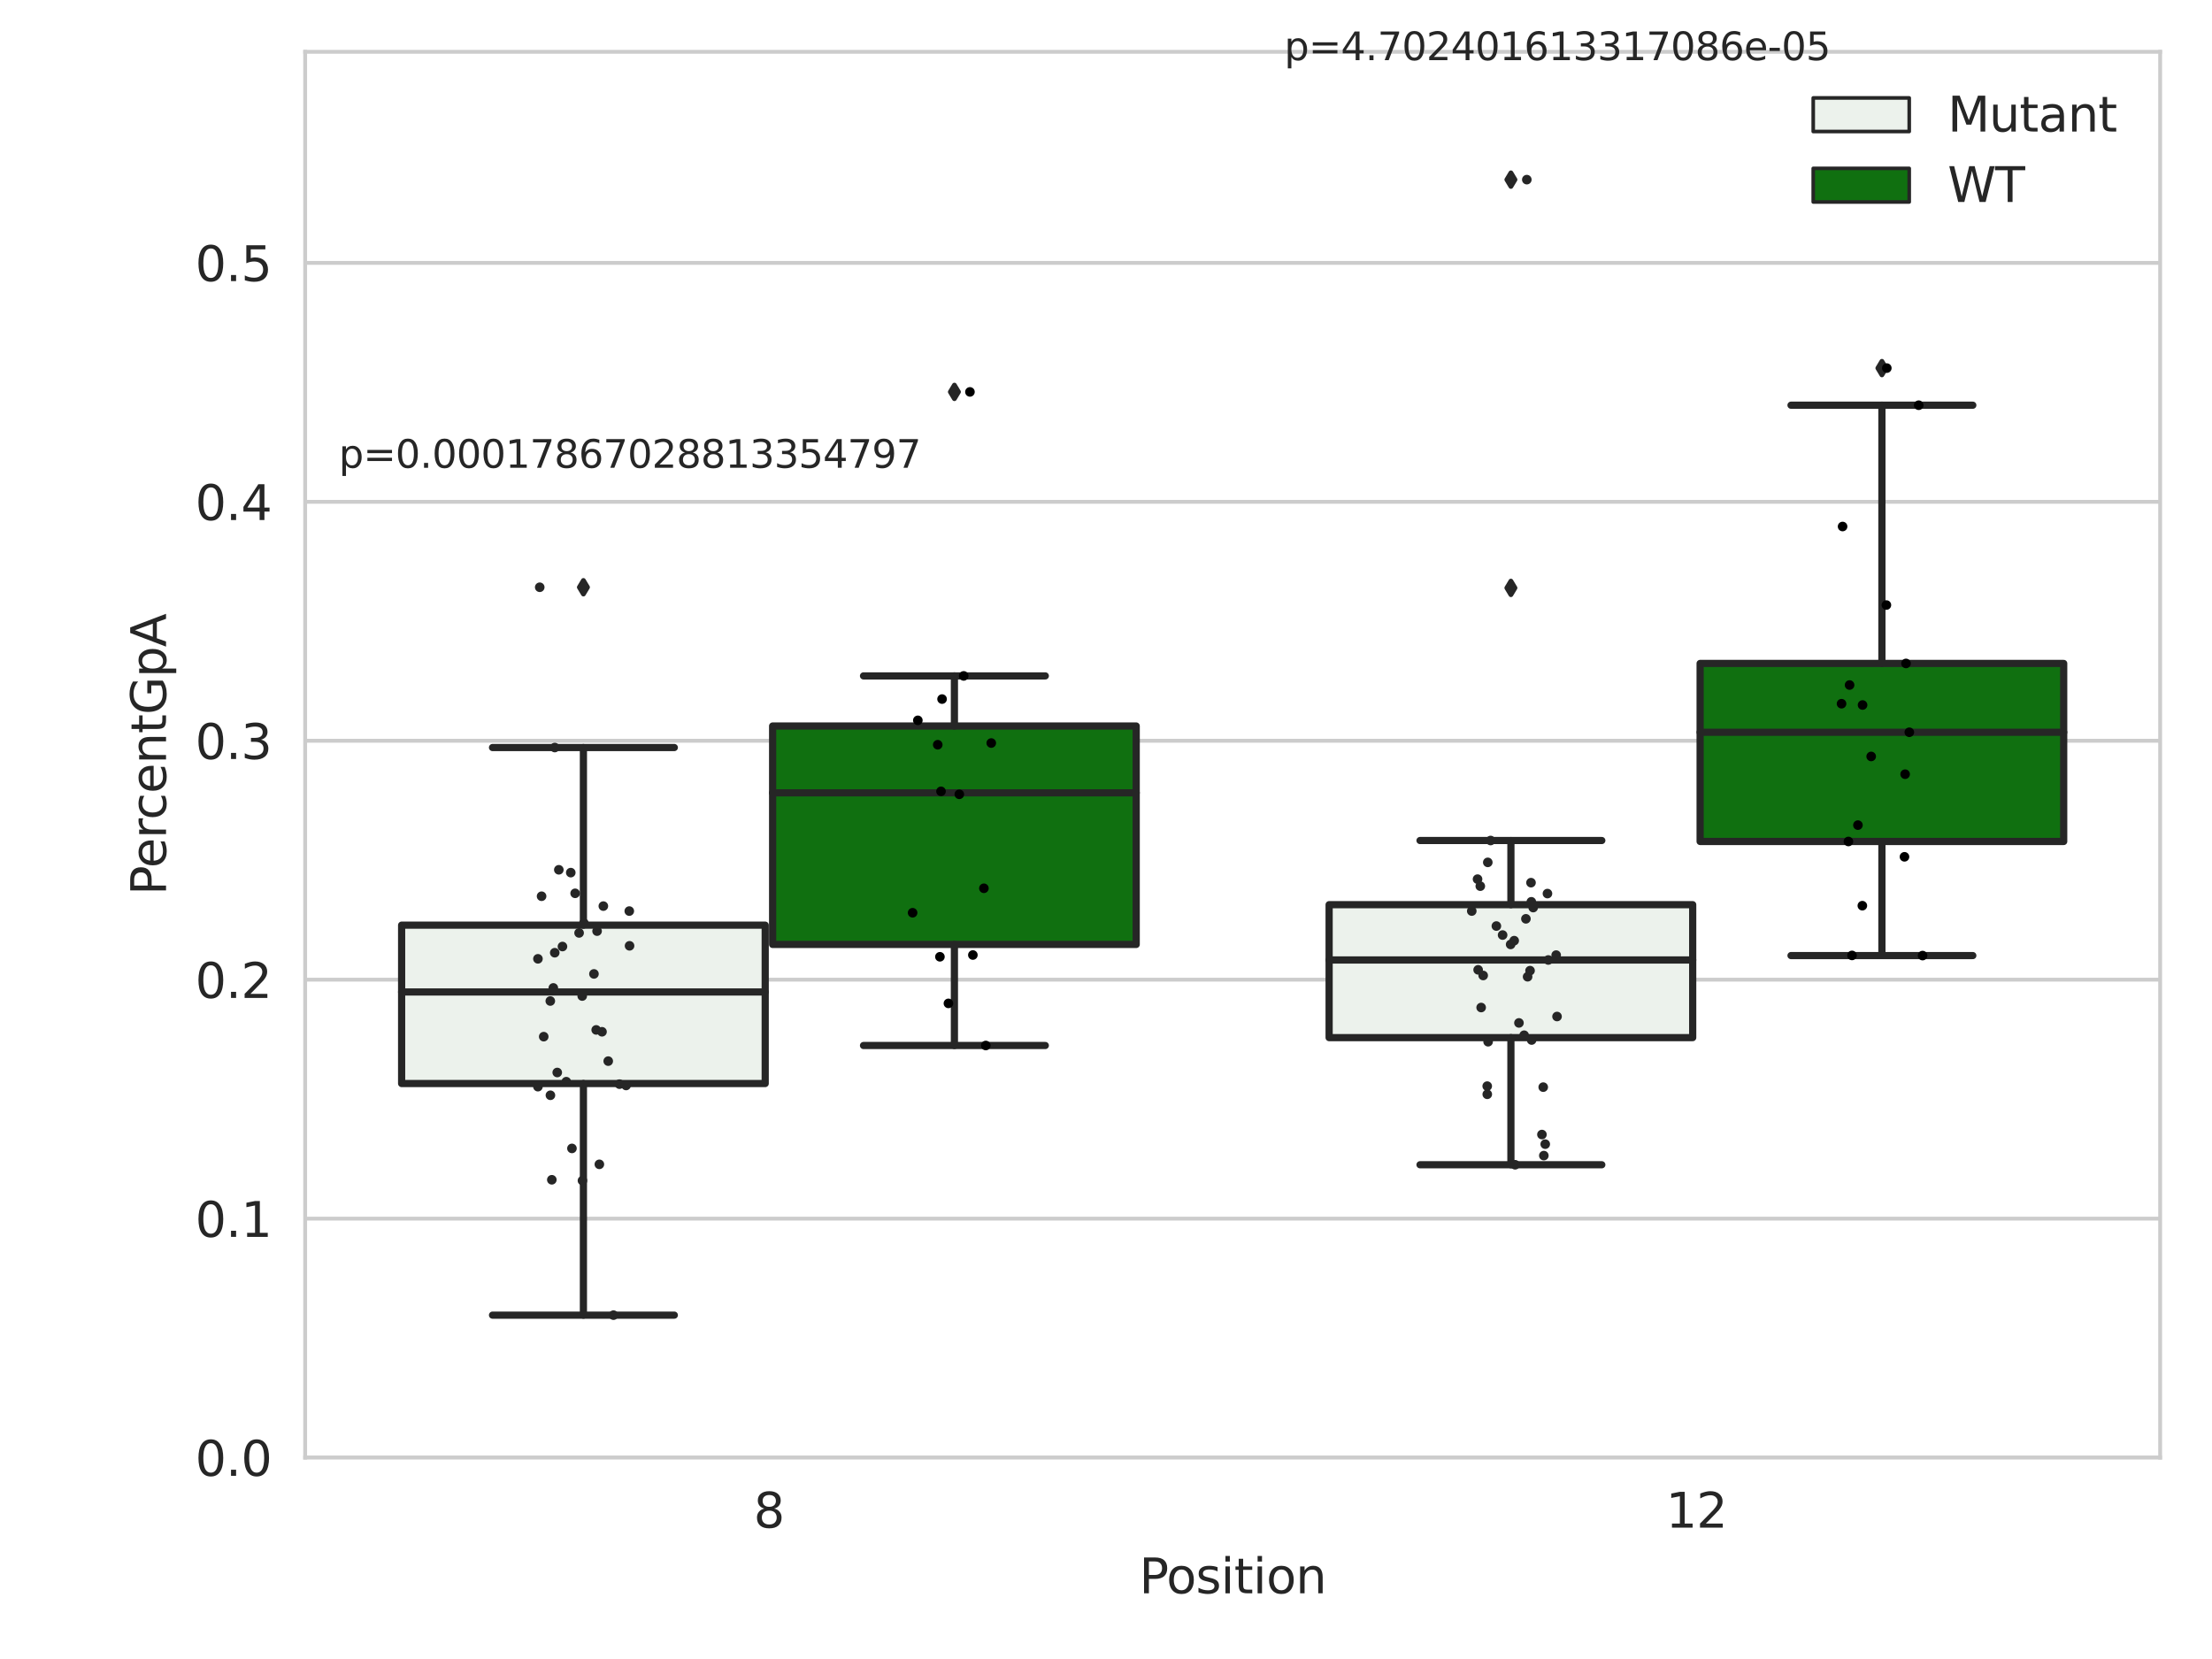 <?xml version="1.0" encoding="utf-8" standalone="no"?>
<!DOCTYPE svg PUBLIC "-//W3C//DTD SVG 1.1//EN"
  "http://www.w3.org/Graphics/SVG/1.1/DTD/svg11.dtd">
<svg xmlns:xlink="http://www.w3.org/1999/xlink" width="460.8pt" height="345.6pt" viewBox="0 0 460.8 345.6" xmlns="http://www.w3.org/2000/svg" version="1.1">
 <defs>
  <style type="text/css">*{stroke-linejoin: round; stroke-linecap: butt}</style>
 </defs>
 <g id="figure_1">
  <g id="patch_1">
   <path d="M 0 345.6 
L 460.8 345.6 
L 460.8 0 
L 0 0 
z
" style="fill: #ffffff"/>
  </g>
  <g id="axes_1">
   <g id="patch_2">
    <path d="M 63.571 303.64 
L 450 303.64 
L 450 10.8 
L 63.571 10.8 
z
" style="fill: #ffffff"/>
   </g>
   <g id="matplotlib.axis_1">
    <g id="xtick_1">
     <g id="text_1">
      <!-- 8 -->
      <g style="fill: #262626" transform="translate(156.997 318.238)scale(0.1 -0.1)">
       <defs>
        <path id="DejaVuSans-38" d="M 2034 2216 
Q 1584 2216 1326 1975 
Q 1069 1734 1069 1313 
Q 1069 891 1326 650 
Q 1584 409 2034 409 
Q 2484 409 2743 651 
Q 3003 894 3003 1313 
Q 3003 1734 2745 1975 
Q 2488 2216 2034 2216 
z
M 1403 2484 
Q 997 2584 770 2862 
Q 544 3141 544 3541 
Q 544 4100 942 4425 
Q 1341 4750 2034 4750 
Q 2731 4750 3128 4425 
Q 3525 4100 3525 3541 
Q 3525 3141 3298 2862 
Q 3072 2584 2669 2484 
Q 3125 2378 3379 2068 
Q 3634 1759 3634 1313 
Q 3634 634 3220 271 
Q 2806 -91 2034 -91 
Q 1263 -91 848 271 
Q 434 634 434 1313 
Q 434 1759 690 2068 
Q 947 2378 1403 2484 
z
M 1172 3481 
Q 1172 3119 1398 2916 
Q 1625 2713 2034 2713 
Q 2441 2713 2670 2916 
Q 2900 3119 2900 3481 
Q 2900 3844 2670 4047 
Q 2441 4250 2034 4250 
Q 1625 4250 1398 4047 
Q 1172 3844 1172 3481 
z
" transform="scale(0.016)"/>
       </defs>
       <use xlink:href="#DejaVuSans-38"/>
      </g>
     </g>
    </g>
    <g id="xtick_2">
     <g id="text_2">
      <!-- 12 -->
      <g style="fill: #262626" transform="translate(347.03 318.238)scale(0.1 -0.1)">
       <defs>
        <path id="DejaVuSans-31" d="M 794 531 
L 1825 531 
L 1825 4091 
L 703 3866 
L 703 4441 
L 1819 4666 
L 2450 4666 
L 2450 531 
L 3481 531 
L 3481 0 
L 794 0 
L 794 531 
z
" transform="scale(0.016)"/>
        <path id="DejaVuSans-32" d="M 1228 531 
L 3431 531 
L 3431 0 
L 469 0 
L 469 531 
Q 828 903 1448 1529 
Q 2069 2156 2228 2338 
Q 2531 2678 2651 2914 
Q 2772 3150 2772 3378 
Q 2772 3750 2511 3984 
Q 2250 4219 1831 4219 
Q 1534 4219 1204 4116 
Q 875 4013 500 3803 
L 500 4441 
Q 881 4594 1212 4672 
Q 1544 4750 1819 4750 
Q 2544 4750 2975 4387 
Q 3406 4025 3406 3419 
Q 3406 3131 3298 2873 
Q 3191 2616 2906 2266 
Q 2828 2175 2409 1742 
Q 1991 1309 1228 531 
z
" transform="scale(0.016)"/>
       </defs>
       <use xlink:href="#DejaVuSans-31"/>
       <use xlink:href="#DejaVuSans-32" x="63.623"/>
      </g>
     </g>
    </g>
    <g id="text_3">
     <!-- Position -->
     <g style="fill: #262626" transform="translate(237.322 331.917)scale(0.1 -0.1)">
      <defs>
       <path id="DejaVuSans-50" d="M 1259 4147 
L 1259 2394 
L 2053 2394 
Q 2494 2394 2734 2622 
Q 2975 2850 2975 3272 
Q 2975 3691 2734 3919 
Q 2494 4147 2053 4147 
L 1259 4147 
z
M 628 4666 
L 2053 4666 
Q 2838 4666 3239 4311 
Q 3641 3956 3641 3272 
Q 3641 2581 3239 2228 
Q 2838 1875 2053 1875 
L 1259 1875 
L 1259 0 
L 628 0 
L 628 4666 
z
" transform="scale(0.016)"/>
       <path id="DejaVuSans-6f" d="M 1959 3097 
Q 1497 3097 1228 2736 
Q 959 2375 959 1747 
Q 959 1119 1226 758 
Q 1494 397 1959 397 
Q 2419 397 2687 759 
Q 2956 1122 2956 1747 
Q 2956 2369 2687 2733 
Q 2419 3097 1959 3097 
z
M 1959 3584 
Q 2709 3584 3137 3096 
Q 3566 2609 3566 1747 
Q 3566 888 3137 398 
Q 2709 -91 1959 -91 
Q 1206 -91 779 398 
Q 353 888 353 1747 
Q 353 2609 779 3096 
Q 1206 3584 1959 3584 
z
" transform="scale(0.016)"/>
       <path id="DejaVuSans-73" d="M 2834 3397 
L 2834 2853 
Q 2591 2978 2328 3040 
Q 2066 3103 1784 3103 
Q 1356 3103 1142 2972 
Q 928 2841 928 2578 
Q 928 2378 1081 2264 
Q 1234 2150 1697 2047 
L 1894 2003 
Q 2506 1872 2764 1633 
Q 3022 1394 3022 966 
Q 3022 478 2636 193 
Q 2250 -91 1575 -91 
Q 1294 -91 989 -36 
Q 684 19 347 128 
L 347 722 
Q 666 556 975 473 
Q 1284 391 1588 391 
Q 1994 391 2212 530 
Q 2431 669 2431 922 
Q 2431 1156 2273 1281 
Q 2116 1406 1581 1522 
L 1381 1569 
Q 847 1681 609 1914 
Q 372 2147 372 2553 
Q 372 3047 722 3315 
Q 1072 3584 1716 3584 
Q 2034 3584 2315 3537 
Q 2597 3491 2834 3397 
z
" transform="scale(0.016)"/>
       <path id="DejaVuSans-69" d="M 603 3500 
L 1178 3500 
L 1178 0 
L 603 0 
L 603 3500 
z
M 603 4863 
L 1178 4863 
L 1178 4134 
L 603 4134 
L 603 4863 
z
" transform="scale(0.016)"/>
       <path id="DejaVuSans-74" d="M 1172 4494 
L 1172 3500 
L 2356 3500 
L 2356 3053 
L 1172 3053 
L 1172 1153 
Q 1172 725 1289 603 
Q 1406 481 1766 481 
L 2356 481 
L 2356 0 
L 1766 0 
Q 1100 0 847 248 
Q 594 497 594 1153 
L 594 3053 
L 172 3053 
L 172 3500 
L 594 3500 
L 594 4494 
L 1172 4494 
z
" transform="scale(0.016)"/>
       <path id="DejaVuSans-6e" d="M 3513 2113 
L 3513 0 
L 2938 0 
L 2938 2094 
Q 2938 2591 2744 2837 
Q 2550 3084 2163 3084 
Q 1697 3084 1428 2787 
Q 1159 2491 1159 1978 
L 1159 0 
L 581 0 
L 581 3500 
L 1159 3500 
L 1159 2956 
Q 1366 3272 1645 3428 
Q 1925 3584 2291 3584 
Q 2894 3584 3203 3211 
Q 3513 2838 3513 2113 
z
" transform="scale(0.016)"/>
      </defs>
      <use xlink:href="#DejaVuSans-50"/>
      <use xlink:href="#DejaVuSans-6f" x="56.678"/>
      <use xlink:href="#DejaVuSans-73" x="117.859"/>
      <use xlink:href="#DejaVuSans-69" x="169.959"/>
      <use xlink:href="#DejaVuSans-74" x="197.742"/>
      <use xlink:href="#DejaVuSans-69" x="236.951"/>
      <use xlink:href="#DejaVuSans-6f" x="264.734"/>
      <use xlink:href="#DejaVuSans-6e" x="325.916"/>
     </g>
    </g>
   </g>
   <g id="matplotlib.axis_2">
    <g id="ytick_1">
     <g id="line2d_1">
      <path d="M 63.571 303.64 
L 450 303.64 
" clip-path="url(#p187f155969)" style="fill: none; stroke: #cccccc; stroke-width: 0.8; stroke-linecap: round"/>
     </g>
     <g id="text_4">
      <!-- 0.0 -->
      <g style="fill: #262626" transform="translate(40.668 307.439)scale(0.1 -0.1)">
       <defs>
        <path id="DejaVuSans-30" d="M 2034 4250 
Q 1547 4250 1301 3770 
Q 1056 3291 1056 2328 
Q 1056 1369 1301 889 
Q 1547 409 2034 409 
Q 2525 409 2770 889 
Q 3016 1369 3016 2328 
Q 3016 3291 2770 3770 
Q 2525 4250 2034 4250 
z
M 2034 4750 
Q 2819 4750 3233 4129 
Q 3647 3509 3647 2328 
Q 3647 1150 3233 529 
Q 2819 -91 2034 -91 
Q 1250 -91 836 529 
Q 422 1150 422 2328 
Q 422 3509 836 4129 
Q 1250 4750 2034 4750 
z
" transform="scale(0.016)"/>
        <path id="DejaVuSans-2e" d="M 684 794 
L 1344 794 
L 1344 0 
L 684 0 
L 684 794 
z
" transform="scale(0.016)"/>
       </defs>
       <use xlink:href="#DejaVuSans-30"/>
       <use xlink:href="#DejaVuSans-2e" x="63.623"/>
       <use xlink:href="#DejaVuSans-30" x="95.41"/>
      </g>
     </g>
    </g>
    <g id="ytick_2">
     <g id="line2d_2">
      <path d="M 63.571 253.864 
L 450 253.864 
" clip-path="url(#p187f155969)" style="fill: none; stroke: #cccccc; stroke-width: 0.8; stroke-linecap: round"/>
     </g>
     <g id="text_5">
      <!-- 0.1 -->
      <g style="fill: #262626" transform="translate(40.668 257.663)scale(0.1 -0.1)">
       <use xlink:href="#DejaVuSans-30"/>
       <use xlink:href="#DejaVuSans-2e" x="63.623"/>
       <use xlink:href="#DejaVuSans-31" x="95.41"/>
      </g>
     </g>
    </g>
    <g id="ytick_3">
     <g id="line2d_3">
      <path d="M 63.571 204.088 
L 450 204.088 
" clip-path="url(#p187f155969)" style="fill: none; stroke: #cccccc; stroke-width: 0.8; stroke-linecap: round"/>
     </g>
     <g id="text_6">
      <!-- 0.2 -->
      <g style="fill: #262626" transform="translate(40.668 207.887)scale(0.1 -0.1)">
       <use xlink:href="#DejaVuSans-30"/>
       <use xlink:href="#DejaVuSans-2e" x="63.623"/>
       <use xlink:href="#DejaVuSans-32" x="95.41"/>
      </g>
     </g>
    </g>
    <g id="ytick_4">
     <g id="line2d_4">
      <path d="M 63.571 154.312 
L 450 154.312 
" clip-path="url(#p187f155969)" style="fill: none; stroke: #cccccc; stroke-width: 0.8; stroke-linecap: round"/>
     </g>
     <g id="text_7">
      <!-- 0.3 -->
      <g style="fill: #262626" transform="translate(40.668 158.111)scale(0.1 -0.1)">
       <defs>
        <path id="DejaVuSans-33" d="M 2597 2516 
Q 3050 2419 3304 2112 
Q 3559 1806 3559 1356 
Q 3559 666 3084 287 
Q 2609 -91 1734 -91 
Q 1441 -91 1130 -33 
Q 819 25 488 141 
L 488 750 
Q 750 597 1062 519 
Q 1375 441 1716 441 
Q 2309 441 2620 675 
Q 2931 909 2931 1356 
Q 2931 1769 2642 2001 
Q 2353 2234 1838 2234 
L 1294 2234 
L 1294 2753 
L 1863 2753 
Q 2328 2753 2575 2939 
Q 2822 3125 2822 3475 
Q 2822 3834 2567 4026 
Q 2313 4219 1838 4219 
Q 1578 4219 1281 4162 
Q 984 4106 628 3988 
L 628 4550 
Q 988 4650 1302 4700 
Q 1616 4750 1894 4750 
Q 2613 4750 3031 4423 
Q 3450 4097 3450 3541 
Q 3450 3153 3228 2886 
Q 3006 2619 2597 2516 
z
" transform="scale(0.016)"/>
       </defs>
       <use xlink:href="#DejaVuSans-30"/>
       <use xlink:href="#DejaVuSans-2e" x="63.623"/>
       <use xlink:href="#DejaVuSans-33" x="95.41"/>
      </g>
     </g>
    </g>
    <g id="ytick_5">
     <g id="line2d_5">
      <path d="M 63.571 104.536 
L 450 104.536 
" clip-path="url(#p187f155969)" style="fill: none; stroke: #cccccc; stroke-width: 0.8; stroke-linecap: round"/>
     </g>
     <g id="text_8">
      <!-- 0.4 -->
      <g style="fill: #262626" transform="translate(40.668 108.335)scale(0.1 -0.1)">
       <defs>
        <path id="DejaVuSans-34" d="M 2419 4116 
L 825 1625 
L 2419 1625 
L 2419 4116 
z
M 2253 4666 
L 3047 4666 
L 3047 1625 
L 3713 1625 
L 3713 1100 
L 3047 1100 
L 3047 0 
L 2419 0 
L 2419 1100 
L 313 1100 
L 313 1709 
L 2253 4666 
z
" transform="scale(0.016)"/>
       </defs>
       <use xlink:href="#DejaVuSans-30"/>
       <use xlink:href="#DejaVuSans-2e" x="63.623"/>
       <use xlink:href="#DejaVuSans-34" x="95.41"/>
      </g>
     </g>
    </g>
    <g id="ytick_6">
     <g id="line2d_6">
      <path d="M 63.571 54.76 
L 450 54.76 
" clip-path="url(#p187f155969)" style="fill: none; stroke: #cccccc; stroke-width: 0.8; stroke-linecap: round"/>
     </g>
     <g id="text_9">
      <!-- 0.5 -->
      <g style="fill: #262626" transform="translate(40.668 58.559)scale(0.1 -0.1)">
       <defs>
        <path id="DejaVuSans-35" d="M 691 4666 
L 3169 4666 
L 3169 4134 
L 1269 4134 
L 1269 2991 
Q 1406 3038 1543 3061 
Q 1681 3084 1819 3084 
Q 2600 3084 3056 2656 
Q 3513 2228 3513 1497 
Q 3513 744 3044 326 
Q 2575 -91 1722 -91 
Q 1428 -91 1123 -41 
Q 819 9 494 109 
L 494 744 
Q 775 591 1075 516 
Q 1375 441 1709 441 
Q 2250 441 2565 725 
Q 2881 1009 2881 1497 
Q 2881 1984 2565 2268 
Q 2250 2553 1709 2553 
Q 1456 2553 1204 2497 
Q 953 2441 691 2322 
L 691 4666 
z
" transform="scale(0.016)"/>
       </defs>
       <use xlink:href="#DejaVuSans-30"/>
       <use xlink:href="#DejaVuSans-2e" x="63.623"/>
       <use xlink:href="#DejaVuSans-35" x="95.41"/>
      </g>
     </g>
    </g>
    <g id="text_10">
     <!-- PercentGpA -->
     <g style="fill: #262626" transform="translate(34.588 186.497)rotate(-90)scale(0.1 -0.1)">
      <defs>
       <path id="DejaVuSans-65" d="M 3597 1894 
L 3597 1613 
L 953 1613 
Q 991 1019 1311 708 
Q 1631 397 2203 397 
Q 2534 397 2845 478 
Q 3156 559 3463 722 
L 3463 178 
Q 3153 47 2828 -22 
Q 2503 -91 2169 -91 
Q 1331 -91 842 396 
Q 353 884 353 1716 
Q 353 2575 817 3079 
Q 1281 3584 2069 3584 
Q 2775 3584 3186 3129 
Q 3597 2675 3597 1894 
z
M 3022 2063 
Q 3016 2534 2758 2815 
Q 2500 3097 2075 3097 
Q 1594 3097 1305 2825 
Q 1016 2553 972 2059 
L 3022 2063 
z
" transform="scale(0.016)"/>
       <path id="DejaVuSans-72" d="M 2631 2963 
Q 2534 3019 2420 3045 
Q 2306 3072 2169 3072 
Q 1681 3072 1420 2755 
Q 1159 2438 1159 1844 
L 1159 0 
L 581 0 
L 581 3500 
L 1159 3500 
L 1159 2956 
Q 1341 3275 1631 3429 
Q 1922 3584 2338 3584 
Q 2397 3584 2469 3576 
Q 2541 3569 2628 3553 
L 2631 2963 
z
" transform="scale(0.016)"/>
       <path id="DejaVuSans-63" d="M 3122 3366 
L 3122 2828 
Q 2878 2963 2633 3030 
Q 2388 3097 2138 3097 
Q 1578 3097 1268 2742 
Q 959 2388 959 1747 
Q 959 1106 1268 751 
Q 1578 397 2138 397 
Q 2388 397 2633 464 
Q 2878 531 3122 666 
L 3122 134 
Q 2881 22 2623 -34 
Q 2366 -91 2075 -91 
Q 1284 -91 818 406 
Q 353 903 353 1747 
Q 353 2603 823 3093 
Q 1294 3584 2113 3584 
Q 2378 3584 2631 3529 
Q 2884 3475 3122 3366 
z
" transform="scale(0.016)"/>
       <path id="DejaVuSans-47" d="M 3809 666 
L 3809 1919 
L 2778 1919 
L 2778 2438 
L 4434 2438 
L 4434 434 
Q 4069 175 3628 42 
Q 3188 -91 2688 -91 
Q 1594 -91 976 548 
Q 359 1188 359 2328 
Q 359 3472 976 4111 
Q 1594 4750 2688 4750 
Q 3144 4750 3555 4637 
Q 3966 4525 4313 4306 
L 4313 3634 
Q 3963 3931 3569 4081 
Q 3175 4231 2741 4231 
Q 1884 4231 1454 3753 
Q 1025 3275 1025 2328 
Q 1025 1384 1454 906 
Q 1884 428 2741 428 
Q 3075 428 3337 486 
Q 3600 544 3809 666 
z
" transform="scale(0.016)"/>
       <path id="DejaVuSans-70" d="M 1159 525 
L 1159 -1331 
L 581 -1331 
L 581 3500 
L 1159 3500 
L 1159 2969 
Q 1341 3281 1617 3432 
Q 1894 3584 2278 3584 
Q 2916 3584 3314 3078 
Q 3713 2572 3713 1747 
Q 3713 922 3314 415 
Q 2916 -91 2278 -91 
Q 1894 -91 1617 61 
Q 1341 213 1159 525 
z
M 3116 1747 
Q 3116 2381 2855 2742 
Q 2594 3103 2138 3103 
Q 1681 3103 1420 2742 
Q 1159 2381 1159 1747 
Q 1159 1113 1420 752 
Q 1681 391 2138 391 
Q 2594 391 2855 752 
Q 3116 1113 3116 1747 
z
" transform="scale(0.016)"/>
       <path id="DejaVuSans-41" d="M 2188 4044 
L 1331 1722 
L 3047 1722 
L 2188 4044 
z
M 1831 4666 
L 2547 4666 
L 4325 0 
L 3669 0 
L 3244 1197 
L 1141 1197 
L 716 0 
L 50 0 
L 1831 4666 
z
" transform="scale(0.016)"/>
      </defs>
      <use xlink:href="#DejaVuSans-50"/>
      <use xlink:href="#DejaVuSans-65" x="56.678"/>
      <use xlink:href="#DejaVuSans-72" x="118.201"/>
      <use xlink:href="#DejaVuSans-63" x="157.064"/>
      <use xlink:href="#DejaVuSans-65" x="212.045"/>
      <use xlink:href="#DejaVuSans-6e" x="273.568"/>
      <use xlink:href="#DejaVuSans-74" x="336.947"/>
      <use xlink:href="#DejaVuSans-47" x="376.156"/>
      <use xlink:href="#DejaVuSans-70" x="453.646"/>
      <use xlink:href="#DejaVuSans-41" x="517.123"/>
     </g>
    </g>
   </g>
   <g id="patch_3">
    <path d="M 83.666 225.72 
L 159.406 225.72 
L 159.406 192.726 
L 83.666 192.726 
L 83.666 225.72 
z
" clip-path="url(#p187f155969)" style="fill: #ecf2ec; stroke: #262626; stroke-width: 1.5; stroke-linejoin: miter"/>
   </g>
   <g id="patch_4">
    <path d="M 160.951 196.745 
L 236.691 196.745 
L 236.691 151.242 
L 160.951 151.242 
L 160.951 196.745 
z
" clip-path="url(#p187f155969)" style="fill: #107010; stroke: #262626; stroke-width: 1.5; stroke-linejoin: miter"/>
   </g>
   <g id="patch_5">
    <path d="M 276.88 216.155 
L 352.62 216.155 
L 352.62 188.462 
L 276.88 188.462 
L 276.88 216.155 
z
" clip-path="url(#p187f155969)" style="fill: #ecf2ec; stroke: #262626; stroke-width: 1.5; stroke-linejoin: miter"/>
   </g>
   <g id="patch_6">
    <path d="M 354.166 175.295 
L 429.906 175.295 
L 429.906 138.207 
L 354.166 138.207 
L 354.166 175.295 
z
" clip-path="url(#p187f155969)" style="fill: #107010; stroke: #262626; stroke-width: 1.5; stroke-linejoin: miter"/>
   </g>
   <g id="patch_7">
    <path d="M 160.178 303.64 
L 160.178 303.64 
L 160.178 303.64 
L 160.178 303.64 
z
" clip-path="url(#p187f155969)" style="fill: #ecf2ec; stroke: #262626; stroke-width: 0.75; stroke-linejoin: miter"/>
   </g>
   <g id="patch_8">
    <path d="M 160.178 303.64 
L 160.178 303.64 
L 160.178 303.64 
L 160.178 303.64 
z
" clip-path="url(#p187f155969)" style="fill: #107010; stroke: #262626; stroke-width: 0.75; stroke-linejoin: miter"/>
   </g>
   <g id="PathCollection_1"/>
   <g id="PathCollection_2"/>
   <g id="line2d_7">
    <path d="M 121.536 225.72 
L 121.536 273.969 
" clip-path="url(#p187f155969)" style="fill: none; stroke: #262626; stroke-width: 1.5; stroke-linecap: round"/>
   </g>
   <g id="line2d_8">
    <path d="M 121.536 192.726 
L 121.536 155.725 
" clip-path="url(#p187f155969)" style="fill: none; stroke: #262626; stroke-width: 1.5; stroke-linecap: round"/>
   </g>
   <g id="line2d_9">
    <path d="M 102.601 273.969 
L 140.471 273.969 
" clip-path="url(#p187f155969)" style="fill: none; stroke: #262626; stroke-width: 1.5; stroke-linecap: round"/>
   </g>
   <g id="line2d_10">
    <path d="M 102.601 155.725 
L 140.471 155.725 
" clip-path="url(#p187f155969)" style="fill: none; stroke: #262626; stroke-width: 1.5; stroke-linecap: round"/>
   </g>
   <g id="line2d_11">
    <defs>
     <path id="m17fbb67e6d" d="M -0 1.414 
L 0.849 0 
L 0 -1.414 
L -0.849 -0 
z
" style="stroke: #262626; stroke-linejoin: miter"/>
    </defs>
    <g clip-path="url(#p187f155969)">
     <use xlink:href="#m17fbb67e6d" x="121.536" y="122.336" style="fill: #262626; stroke: #262626; stroke-linejoin: miter"/>
    </g>
   </g>
   <g id="line2d_12">
    <path d="M 198.821 196.745 
L 198.821 217.797 
" clip-path="url(#p187f155969)" style="fill: none; stroke: #262626; stroke-width: 1.5; stroke-linecap: round"/>
   </g>
   <g id="line2d_13">
    <path d="M 198.821 151.242 
L 198.821 140.804 
" clip-path="url(#p187f155969)" style="fill: none; stroke: #262626; stroke-width: 1.5; stroke-linecap: round"/>
   </g>
   <g id="line2d_14">
    <path d="M 179.886 217.797 
L 217.756 217.797 
" clip-path="url(#p187f155969)" style="fill: none; stroke: #262626; stroke-width: 1.5; stroke-linecap: round"/>
   </g>
   <g id="line2d_15">
    <path d="M 179.886 140.804 
L 217.756 140.804 
" clip-path="url(#p187f155969)" style="fill: none; stroke: #262626; stroke-width: 1.5; stroke-linecap: round"/>
   </g>
   <g id="line2d_16">
    <g clip-path="url(#p187f155969)">
     <use xlink:href="#m17fbb67e6d" x="198.821" y="81.64" style="fill: #262626; stroke: #262626; stroke-linejoin: miter"/>
    </g>
   </g>
   <g id="line2d_17">
    <path d="M 314.75 216.155 
L 314.75 242.64 
" clip-path="url(#p187f155969)" style="fill: none; stroke: #262626; stroke-width: 1.5; stroke-linecap: round"/>
   </g>
   <g id="line2d_18">
    <path d="M 314.75 188.462 
L 314.75 175.095 
" clip-path="url(#p187f155969)" style="fill: none; stroke: #262626; stroke-width: 1.5; stroke-linecap: round"/>
   </g>
   <g id="line2d_19">
    <path d="M 295.815 242.64 
L 333.685 242.64 
" clip-path="url(#p187f155969)" style="fill: none; stroke: #262626; stroke-width: 1.5; stroke-linecap: round"/>
   </g>
   <g id="line2d_20">
    <path d="M 295.815 175.095 
L 333.685 175.095 
" clip-path="url(#p187f155969)" style="fill: none; stroke: #262626; stroke-width: 1.5; stroke-linecap: round"/>
   </g>
   <g id="line2d_21">
    <g clip-path="url(#p187f155969)">
     <use xlink:href="#m17fbb67e6d" x="314.75" y="37.422" style="fill: #262626; stroke: #262626; stroke-linejoin: miter"/>
     <use xlink:href="#m17fbb67e6d" x="314.75" y="122.47" style="fill: #262626; stroke: #262626; stroke-linejoin: miter"/>
    </g>
   </g>
   <g id="line2d_22">
    <path d="M 392.036 175.295 
L 392.036 199.063 
" clip-path="url(#p187f155969)" style="fill: none; stroke: #262626; stroke-width: 1.5; stroke-linecap: round"/>
   </g>
   <g id="line2d_23">
    <path d="M 392.036 138.207 
L 392.036 84.412 
" clip-path="url(#p187f155969)" style="fill: none; stroke: #262626; stroke-width: 1.5; stroke-linecap: round"/>
   </g>
   <g id="line2d_24">
    <path d="M 373.101 199.063 
L 410.971 199.063 
" clip-path="url(#p187f155969)" style="fill: none; stroke: #262626; stroke-width: 1.5; stroke-linecap: round"/>
   </g>
   <g id="line2d_25">
    <path d="M 373.101 84.412 
L 410.971 84.412 
" clip-path="url(#p187f155969)" style="fill: none; stroke: #262626; stroke-width: 1.5; stroke-linecap: round"/>
   </g>
   <g id="line2d_26">
    <g clip-path="url(#p187f155969)">
     <use xlink:href="#m17fbb67e6d" x="392.036" y="76.682" style="fill: #262626; stroke: #262626; stroke-linejoin: miter"/>
    </g>
   </g>
   <g id="line2d_27">
    <path d="M 83.666 206.648 
L 159.406 206.648 
" clip-path="url(#p187f155969)" style="fill: none; stroke: #262626; stroke-width: 1.5; stroke-linecap: round"/>
   </g>
   <g id="line2d_28">
    <path d="M 160.951 165.158 
L 236.691 165.158 
" clip-path="url(#p187f155969)" style="fill: none; stroke: #262626; stroke-width: 1.5; stroke-linecap: round"/>
   </g>
   <g id="line2d_29">
    <path d="M 276.88 199.981 
L 352.62 199.981 
" clip-path="url(#p187f155969)" style="fill: none; stroke: #262626; stroke-width: 1.5; stroke-linecap: round"/>
   </g>
   <g id="line2d_30">
    <path d="M 354.166 152.543 
L 429.906 152.543 
" clip-path="url(#p187f155969)" style="fill: none; stroke: #262626; stroke-width: 1.5; stroke-linecap: round"/>
   </g>
   <g id="patch_9">
    <path d="M 63.571 303.64 
L 63.571 10.8 
" style="fill: none; stroke: #cccccc; stroke-width: 0.8; stroke-linejoin: miter; stroke-linecap: square"/>
   </g>
   <g id="patch_10">
    <path d="M 450 303.64 
L 450 10.8 
" style="fill: none; stroke: #cccccc; stroke-width: 0.8; stroke-linejoin: miter; stroke-linecap: square"/>
   </g>
   <g id="patch_11">
    <path d="M 63.571 303.64 
L 450 303.64 
" style="fill: none; stroke: #cccccc; stroke-width: 0.8; stroke-linejoin: miter; stroke-linecap: square"/>
   </g>
   <g id="patch_12">
    <path d="M 63.571 10.8 
L 450 10.8 
" style="fill: none; stroke: #cccccc; stroke-width: 0.8; stroke-linejoin: miter; stroke-linecap: square"/>
   </g>
   <g id="PathCollection_3">
    <defs>
     <path id="C0_0_bb1d5dedeb" d="M 0 1 
C 0.265 1 0.52 0.895 0.707 0.707 
C 0.895 0.52 1 0.265 1 -0 
C 1 -0.265 0.895 -0.52 0.707 -0.707 
C 0.52 -0.895 0.265 -1 0 -1 
C -0.265 -1 -0.52 -0.895 -0.707 -0.707 
C -0.895 -0.52 -1 -0.265 -1 0 
C -1 0.265 -0.895 0.52 -0.707 0.707 
C -0.52 0.895 -0.265 1 0 1 
z
"/>
    </defs>
    <g clip-path="url(#p187f155969)">
     <use xlink:href="#C0_0_bb1d5dedeb" x="124.384" y="193.969" style="fill: #262626"/>
    </g>
    <g clip-path="url(#p187f155969)">
     <use xlink:href="#C0_0_bb1d5dedeb" x="120.636" y="194.347" style="fill: #262626"/>
    </g>
    <g clip-path="url(#p187f155969)">
     <use xlink:href="#C0_0_bb1d5dedeb" x="117.172" y="197.179" style="fill: #262626"/>
    </g>
    <g clip-path="url(#p187f155969)">
     <use xlink:href="#C0_0_bb1d5dedeb" x="131.147" y="197.031" style="fill: #262626"/>
    </g>
    <g clip-path="url(#p187f155969)">
     <use xlink:href="#C0_0_bb1d5dedeb" x="123.732" y="202.883" style="fill: #262626"/>
    </g>
    <g clip-path="url(#p187f155969)">
     <use xlink:href="#C0_0_bb1d5dedeb" x="112.436" y="122.336" style="fill: #262626"/>
    </g>
    <g clip-path="url(#p187f155969)">
     <use xlink:href="#C0_0_bb1d5dedeb" x="115.569" y="155.725" style="fill: #262626"/>
    </g>
    <g clip-path="url(#p187f155969)">
     <use xlink:href="#C0_0_bb1d5dedeb" x="114.955" y="245.769" style="fill: #262626"/>
    </g>
    <g clip-path="url(#p187f155969)">
     <use xlink:href="#C0_0_bb1d5dedeb" x="112.06" y="226.371" style="fill: #262626"/>
    </g>
    <g clip-path="url(#p187f155969)">
     <use xlink:href="#C0_0_bb1d5dedeb" x="124.859" y="242.55" style="fill: #262626"/>
    </g>
    <g clip-path="url(#p187f155969)">
     <use xlink:href="#C0_0_bb1d5dedeb" x="116.414" y="181.194" style="fill: #262626"/>
    </g>
    <g clip-path="url(#p187f155969)">
     <use xlink:href="#C0_0_bb1d5dedeb" x="124.199" y="214.547" style="fill: #262626"/>
    </g>
    <g clip-path="url(#p187f155969)">
     <use xlink:href="#C0_0_bb1d5dedeb" x="115.564" y="198.469" style="fill: #262626"/>
    </g>
    <g clip-path="url(#p187f155969)">
     <use xlink:href="#C0_0_bb1d5dedeb" x="112.062" y="199.74" style="fill: #262626"/>
    </g>
    <g clip-path="url(#p187f155969)">
     <use xlink:href="#C0_0_bb1d5dedeb" x="115.268" y="205.804" style="fill: #262626"/>
    </g>
    <g clip-path="url(#p187f155969)">
     <use xlink:href="#C0_0_bb1d5dedeb" x="125.408" y="214.937" style="fill: #262626"/>
    </g>
    <g clip-path="url(#p187f155969)">
     <use xlink:href="#C0_0_bb1d5dedeb" x="116.085" y="223.42" style="fill: #262626"/>
    </g>
    <g clip-path="url(#p187f155969)">
     <use xlink:href="#C0_0_bb1d5dedeb" x="113.267" y="215.954" style="fill: #262626"/>
    </g>
    <g clip-path="url(#p187f155969)">
     <use xlink:href="#C0_0_bb1d5dedeb" x="117.97" y="225.334" style="fill: #262626"/>
    </g>
    <g clip-path="url(#p187f155969)">
     <use xlink:href="#C0_0_bb1d5dedeb" x="130.426" y="226.123" style="fill: #262626"/>
    </g>
    <g clip-path="url(#p187f155969)">
     <use xlink:href="#C0_0_bb1d5dedeb" x="114.638" y="208.53" style="fill: #262626"/>
    </g>
    <g clip-path="url(#p187f155969)">
     <use xlink:href="#C0_0_bb1d5dedeb" x="119.812" y="186.094" style="fill: #262626"/>
    </g>
    <g clip-path="url(#p187f155969)">
     <use xlink:href="#C0_0_bb1d5dedeb" x="126.706" y="221.051" style="fill: #262626"/>
    </g>
    <g clip-path="url(#p187f155969)">
     <use xlink:href="#C0_0_bb1d5dedeb" x="112.821" y="186.704" style="fill: #262626"/>
    </g>
    <g clip-path="url(#p187f155969)">
     <use xlink:href="#C0_0_bb1d5dedeb" x="127.8" y="273.969" style="fill: #262626"/>
    </g>
    <g clip-path="url(#p187f155969)">
     <use xlink:href="#C0_0_bb1d5dedeb" x="121.643" y="192.312" style="fill: #262626"/>
    </g>
    <g clip-path="url(#p187f155969)">
     <use xlink:href="#C0_0_bb1d5dedeb" x="118.902" y="181.783" style="fill: #262626"/>
    </g>
    <g clip-path="url(#p187f155969)">
     <use xlink:href="#C0_0_bb1d5dedeb" x="129.049" y="225.849" style="fill: #262626"/>
    </g>
    <g clip-path="url(#p187f155969)">
     <use xlink:href="#C0_0_bb1d5dedeb" x="131.091" y="189.793" style="fill: #262626"/>
    </g>
    <g clip-path="url(#p187f155969)">
     <use xlink:href="#C0_0_bb1d5dedeb" x="125.688" y="188.757" style="fill: #262626"/>
    </g>
    <g clip-path="url(#p187f155969)">
     <use xlink:href="#C0_0_bb1d5dedeb" x="121.34" y="245.942" style="fill: #262626"/>
    </g>
    <g clip-path="url(#p187f155969)">
     <use xlink:href="#C0_0_bb1d5dedeb" x="121.287" y="207.492" style="fill: #262626"/>
    </g>
    <g clip-path="url(#p187f155969)">
     <use xlink:href="#C0_0_bb1d5dedeb" x="119.148" y="239.236" style="fill: #262626"/>
    </g>
    <g clip-path="url(#p187f155969)">
     <use xlink:href="#C0_0_bb1d5dedeb" x="114.663" y="228.165" style="fill: #262626"/>
    </g>
   </g>
   <g id="PathCollection_4">
    <defs>
     <path id="C1_0_048ac67d7f" d="M 0 1 
C 0.265 1 0.52 0.895 0.707 0.707 
C 0.895 0.52 1 0.265 1 -0 
C 1 -0.265 0.895 -0.52 0.707 -0.707 
C 0.52 -0.895 0.265 -1 0 -1 
C -0.265 -1 -0.52 -0.895 -0.707 -0.707 
C -0.895 -0.52 -1 -0.265 -1 0 
C -1 0.265 -0.895 0.52 -0.707 0.707 
C -0.52 0.895 -0.265 1 0 1 
z
"/>
    </defs>
    <g clip-path="url(#p187f155969)">
     <use xlink:href="#C1_0_048ac67d7f" x="195.802" y="199.315"/>
    </g>
    <g clip-path="url(#p187f155969)">
     <use xlink:href="#C1_0_048ac67d7f" x="196.03" y="164.85"/>
    </g>
    <g clip-path="url(#p187f155969)">
     <use xlink:href="#C1_0_048ac67d7f" x="206.498" y="154.787"/>
    </g>
    <g clip-path="url(#p187f155969)">
     <use xlink:href="#C1_0_048ac67d7f" x="202.666" y="198.946"/>
    </g>
    <g clip-path="url(#p187f155969)">
     <use xlink:href="#C1_0_048ac67d7f" x="195.347" y="155.142"/>
    </g>
    <g clip-path="url(#p187f155969)">
     <use xlink:href="#C1_0_048ac67d7f" x="190.113" y="190.144"/>
    </g>
    <g clip-path="url(#p187f155969)">
     <use xlink:href="#C1_0_048ac67d7f" x="204.964" y="185.044"/>
    </g>
    <g clip-path="url(#p187f155969)">
     <use xlink:href="#C1_0_048ac67d7f" x="200.755" y="140.804"/>
    </g>
    <g clip-path="url(#p187f155969)">
     <use xlink:href="#C1_0_048ac67d7f" x="191.204" y="150.06"/>
    </g>
    <g clip-path="url(#p187f155969)">
     <use xlink:href="#C1_0_048ac67d7f" x="205.356" y="217.797"/>
    </g>
    <g clip-path="url(#p187f155969)">
     <use xlink:href="#C1_0_048ac67d7f" x="199.84" y="165.467"/>
    </g>
    <g clip-path="url(#p187f155969)">
     <use xlink:href="#C1_0_048ac67d7f" x="197.576" y="209.023"/>
    </g>
    <g clip-path="url(#p187f155969)">
     <use xlink:href="#C1_0_048ac67d7f" x="196.25" y="145.63"/>
    </g>
    <g clip-path="url(#p187f155969)">
     <use xlink:href="#C1_0_048ac67d7f" x="202.057" y="81.64"/>
    </g>
   </g>
   <g id="PathCollection_5">
    <defs>
     <path id="C2_0_fccbe49bb4" d="M 0 1 
C 0.265 1 0.52 0.895 0.707 0.707 
C 0.895 0.52 1 0.265 1 -0 
C 1 -0.265 0.895 -0.52 0.707 -0.707 
C 0.52 -0.895 0.265 -1 0 -1 
C -0.265 -1 -0.52 -0.895 -0.707 -0.707 
C -0.895 -0.52 -1 -0.265 -1 0 
C -1 0.265 -0.895 0.52 -0.707 0.707 
C -0.52 0.895 -0.265 1 0 1 
z
"/>
    </defs>
    <g clip-path="url(#p187f155969)">
     <use xlink:href="#C2_0_fccbe49bb4" x="307.8" y="183.141" style="fill: #262626"/>
    </g>
    <g clip-path="url(#p187f155969)">
     <use xlink:href="#C2_0_fccbe49bb4" x="318.063" y="37.422" style="fill: #262626"/>
    </g>
    <g clip-path="url(#p187f155969)">
     <use xlink:href="#C2_0_fccbe49bb4" x="319.394" y="189.064" style="fill: #262626"/>
    </g>
    <g clip-path="url(#p187f155969)">
     <use xlink:href="#C2_0_fccbe49bb4" x="313.02" y="194.786" style="fill: #262626"/>
    </g>
    <g clip-path="url(#p187f155969)">
     <use xlink:href="#C2_0_fccbe49bb4" x="318.936" y="183.875" style="fill: #262626"/>
    </g>
    <g clip-path="url(#p187f155969)">
     <use xlink:href="#C2_0_fccbe49bb4" x="316.425" y="213.092" style="fill: #262626"/>
    </g>
    <g clip-path="url(#p187f155969)">
     <use xlink:href="#C2_0_fccbe49bb4" x="317.504" y="215.657" style="fill: #262626"/>
    </g>
    <g clip-path="url(#p187f155969)">
     <use xlink:href="#C2_0_fccbe49bb4" x="308.373" y="184.603" style="fill: #262626"/>
    </g>
    <g clip-path="url(#p187f155969)">
     <use xlink:href="#C2_0_fccbe49bb4" x="324.359" y="211.758" style="fill: #262626"/>
    </g>
    <g clip-path="url(#p187f155969)">
     <use xlink:href="#C2_0_fccbe49bb4" x="314.699" y="122.47" style="fill: #262626"/>
    </g>
    <g clip-path="url(#p187f155969)">
     <use xlink:href="#C2_0_fccbe49bb4" x="319.005" y="187.861" style="fill: #262626"/>
    </g>
    <g clip-path="url(#p187f155969)">
     <use xlink:href="#C2_0_fccbe49bb4" x="315.625" y="242.64" style="fill: #262626"/>
    </g>
    <g clip-path="url(#p187f155969)">
     <use xlink:href="#C2_0_fccbe49bb4" x="306.595" y="189.788" style="fill: #262626"/>
    </g>
    <g clip-path="url(#p187f155969)">
     <use xlink:href="#C2_0_fccbe49bb4" x="315.434" y="195.955" style="fill: #262626"/>
    </g>
    <g clip-path="url(#p187f155969)">
     <use xlink:href="#C2_0_fccbe49bb4" x="311.722" y="192.912" style="fill: #262626"/>
    </g>
    <g clip-path="url(#p187f155969)">
     <use xlink:href="#C2_0_fccbe49bb4" x="309.935" y="179.648" style="fill: #262626"/>
    </g>
    <g clip-path="url(#p187f155969)">
     <use xlink:href="#C2_0_fccbe49bb4" x="317.876" y="191.406" style="fill: #262626"/>
    </g>
    <g clip-path="url(#p187f155969)">
     <use xlink:href="#C2_0_fccbe49bb4" x="307.924" y="202.034" style="fill: #262626"/>
    </g>
    <g clip-path="url(#p187f155969)">
     <use xlink:href="#C2_0_fccbe49bb4" x="318.228" y="203.476" style="fill: #262626"/>
    </g>
    <g clip-path="url(#p187f155969)">
     <use xlink:href="#C2_0_fccbe49bb4" x="322.536" y="199.981" style="fill: #262626"/>
    </g>
    <g clip-path="url(#p187f155969)">
     <use xlink:href="#C2_0_fccbe49bb4" x="318.737" y="202.203" style="fill: #262626"/>
    </g>
    <g clip-path="url(#p187f155969)">
     <use xlink:href="#C2_0_fccbe49bb4" x="319.069" y="216.654" style="fill: #262626"/>
    </g>
    <g clip-path="url(#p187f155969)">
     <use xlink:href="#C2_0_fccbe49bb4" x="309.815" y="226.26" style="fill: #262626"/>
    </g>
    <g clip-path="url(#p187f155969)">
     <use xlink:href="#C2_0_fccbe49bb4" x="310.52" y="175.095" style="fill: #262626"/>
    </g>
    <g clip-path="url(#p187f155969)">
     <use xlink:href="#C2_0_fccbe49bb4" x="314.693" y="196.742" style="fill: #262626"/>
    </g>
    <g clip-path="url(#p187f155969)">
     <use xlink:href="#C2_0_fccbe49bb4" x="324.178" y="198.966" style="fill: #262626"/>
    </g>
    <g clip-path="url(#p187f155969)">
     <use xlink:href="#C2_0_fccbe49bb4" x="321.609" y="240.733" style="fill: #262626"/>
    </g>
    <g clip-path="url(#p187f155969)">
     <use xlink:href="#C2_0_fccbe49bb4" x="308.974" y="203.212" style="fill: #262626"/>
    </g>
    <g clip-path="url(#p187f155969)">
     <use xlink:href="#C2_0_fccbe49bb4" x="321.212" y="236.346" style="fill: #262626"/>
    </g>
    <g clip-path="url(#p187f155969)">
     <use xlink:href="#C2_0_fccbe49bb4" x="322.363" y="186.148" style="fill: #262626"/>
    </g>
    <g clip-path="url(#p187f155969)">
     <use xlink:href="#C2_0_fccbe49bb4" x="321.483" y="226.471" style="fill: #262626"/>
    </g>
    <g clip-path="url(#p187f155969)">
     <use xlink:href="#C2_0_fccbe49bb4" x="321.901" y="238.347" style="fill: #262626"/>
    </g>
    <g clip-path="url(#p187f155969)">
     <use xlink:href="#C2_0_fccbe49bb4" x="308.551" y="209.885" style="fill: #262626"/>
    </g>
    <g clip-path="url(#p187f155969)">
     <use xlink:href="#C2_0_fccbe49bb4" x="310.002" y="217.011" style="fill: #262626"/>
    </g>
    <g clip-path="url(#p187f155969)">
     <use xlink:href="#C2_0_fccbe49bb4" x="309.826" y="227.96" style="fill: #262626"/>
    </g>
   </g>
   <g id="PathCollection_6">
    <defs>
     <path id="C3_0_e3ec1592ea" d="M 0 1 
C 0.265 1 0.52 0.895 0.707 0.707 
C 0.895 0.52 1 0.265 1 -0 
C 1 -0.265 0.895 -0.52 0.707 -0.707 
C 0.52 -0.895 0.265 -1 0 -1 
C -0.265 -1 -0.52 -0.895 -0.707 -0.707 
C -0.895 -0.52 -1 -0.265 -1 0 
C -1 0.265 -0.895 0.52 -0.707 0.707 
C -0.52 0.895 -0.265 1 0 1 
z
"/>
    </defs>
    <g clip-path="url(#p187f155969)">
     <use xlink:href="#C3_0_e3ec1592ea" x="392.97" y="126.042"/>
    </g>
    <g clip-path="url(#p187f155969)">
     <use xlink:href="#C3_0_e3ec1592ea" x="383.625" y="146.596"/>
    </g>
    <g clip-path="url(#p187f155969)">
     <use xlink:href="#C3_0_e3ec1592ea" x="396.873" y="161.278"/>
    </g>
    <g clip-path="url(#p187f155969)">
     <use xlink:href="#C3_0_e3ec1592ea" x="383.845" y="109.681"/>
    </g>
    <g clip-path="url(#p187f155969)">
     <use xlink:href="#C3_0_e3ec1592ea" x="389.8" y="157.58"/>
    </g>
    <g clip-path="url(#p187f155969)">
     <use xlink:href="#C3_0_e3ec1592ea" x="385.06" y="175.295"/>
    </g>
    <g clip-path="url(#p187f155969)">
     <use xlink:href="#C3_0_e3ec1592ea" x="396.738" y="178.489"/>
    </g>
    <g clip-path="url(#p187f155969)">
     <use xlink:href="#C3_0_e3ec1592ea" x="397.057" y="138.207"/>
    </g>
    <g clip-path="url(#p187f155969)">
     <use xlink:href="#C3_0_e3ec1592ea" x="399.699" y="84.412"/>
    </g>
    <g clip-path="url(#p187f155969)">
     <use xlink:href="#C3_0_e3ec1592ea" x="387.961" y="188.671"/>
    </g>
    <g clip-path="url(#p187f155969)">
     <use xlink:href="#C3_0_e3ec1592ea" x="385.808" y="199.031"/>
    </g>
    <g clip-path="url(#p187f155969)">
     <use xlink:href="#C3_0_e3ec1592ea" x="393.057" y="76.682"/>
    </g>
    <g clip-path="url(#p187f155969)">
     <use xlink:href="#C3_0_e3ec1592ea" x="388.006" y="146.866"/>
    </g>
    <g clip-path="url(#p187f155969)">
     <use xlink:href="#C3_0_e3ec1592ea" x="387.042" y="171.887"/>
    </g>
    <g clip-path="url(#p187f155969)">
     <use xlink:href="#C3_0_e3ec1592ea" x="400.509" y="199.063"/>
    </g>
    <g clip-path="url(#p187f155969)">
     <use xlink:href="#C3_0_e3ec1592ea" x="397.746" y="152.543"/>
    </g>
    <g clip-path="url(#p187f155969)">
     <use xlink:href="#C3_0_e3ec1592ea" x="385.301" y="142.704"/>
    </g>
   </g>
   <g id="text_11">
    <!-- 34 -->
    <g style="fill: #262626" transform="translate(131.196 -517.664)scale(0.1 -0.1)">
     <use xlink:href="#DejaVuSans-33"/>
     <use xlink:href="#DejaVuSans-34" x="63.623"/>
    </g>
   </g>
   <g id="text_12">
    <!-- p=0.00017867028813354797 -->
    <g style="fill: #262626" transform="translate(70.589 97.448)scale(0.08 -0.08)">
     <defs>
      <path id="DejaVuSans-3d" d="M 678 2906 
L 4684 2906 
L 4684 2381 
L 678 2381 
L 678 2906 
z
M 678 1631 
L 4684 1631 
L 4684 1100 
L 678 1100 
L 678 1631 
z
" transform="scale(0.016)"/>
      <path id="DejaVuSans-37" d="M 525 4666 
L 3525 4666 
L 3525 4397 
L 1831 0 
L 1172 0 
L 2766 4134 
L 525 4134 
L 525 4666 
z
" transform="scale(0.016)"/>
      <path id="DejaVuSans-36" d="M 2113 2584 
Q 1688 2584 1439 2293 
Q 1191 2003 1191 1497 
Q 1191 994 1439 701 
Q 1688 409 2113 409 
Q 2538 409 2786 701 
Q 3034 994 3034 1497 
Q 3034 2003 2786 2293 
Q 2538 2584 2113 2584 
z
M 3366 4563 
L 3366 3988 
Q 3128 4100 2886 4159 
Q 2644 4219 2406 4219 
Q 1781 4219 1451 3797 
Q 1122 3375 1075 2522 
Q 1259 2794 1537 2939 
Q 1816 3084 2150 3084 
Q 2853 3084 3261 2657 
Q 3669 2231 3669 1497 
Q 3669 778 3244 343 
Q 2819 -91 2113 -91 
Q 1303 -91 875 529 
Q 447 1150 447 2328 
Q 447 3434 972 4092 
Q 1497 4750 2381 4750 
Q 2619 4750 2861 4703 
Q 3103 4656 3366 4563 
z
" transform="scale(0.016)"/>
      <path id="DejaVuSans-39" d="M 703 97 
L 703 672 
Q 941 559 1184 500 
Q 1428 441 1663 441 
Q 2288 441 2617 861 
Q 2947 1281 2994 2138 
Q 2813 1869 2534 1725 
Q 2256 1581 1919 1581 
Q 1219 1581 811 2004 
Q 403 2428 403 3163 
Q 403 3881 828 4315 
Q 1253 4750 1959 4750 
Q 2769 4750 3195 4129 
Q 3622 3509 3622 2328 
Q 3622 1225 3098 567 
Q 2575 -91 1691 -91 
Q 1453 -91 1209 -44 
Q 966 3 703 97 
z
M 1959 2075 
Q 2384 2075 2632 2365 
Q 2881 2656 2881 3163 
Q 2881 3666 2632 3958 
Q 2384 4250 1959 4250 
Q 1534 4250 1286 3958 
Q 1038 3666 1038 3163 
Q 1038 2656 1286 2365 
Q 1534 2075 1959 2075 
z
" transform="scale(0.016)"/>
     </defs>
     <use xlink:href="#DejaVuSans-70"/>
     <use xlink:href="#DejaVuSans-3d" x="63.477"/>
     <use xlink:href="#DejaVuSans-30" x="147.266"/>
     <use xlink:href="#DejaVuSans-2e" x="210.889"/>
     <use xlink:href="#DejaVuSans-30" x="242.676"/>
     <use xlink:href="#DejaVuSans-30" x="306.299"/>
     <use xlink:href="#DejaVuSans-30" x="369.922"/>
     <use xlink:href="#DejaVuSans-31" x="433.545"/>
     <use xlink:href="#DejaVuSans-37" x="497.168"/>
     <use xlink:href="#DejaVuSans-38" x="560.791"/>
     <use xlink:href="#DejaVuSans-36" x="624.414"/>
     <use xlink:href="#DejaVuSans-37" x="688.037"/>
     <use xlink:href="#DejaVuSans-30" x="751.66"/>
     <use xlink:href="#DejaVuSans-32" x="815.283"/>
     <use xlink:href="#DejaVuSans-38" x="878.906"/>
     <use xlink:href="#DejaVuSans-38" x="942.529"/>
     <use xlink:href="#DejaVuSans-31" x="1006.152"/>
     <use xlink:href="#DejaVuSans-33" x="1069.775"/>
     <use xlink:href="#DejaVuSans-33" x="1133.398"/>
     <use xlink:href="#DejaVuSans-35" x="1197.021"/>
     <use xlink:href="#DejaVuSans-34" x="1260.645"/>
     <use xlink:href="#DejaVuSans-37" x="1324.268"/>
     <use xlink:href="#DejaVuSans-39" x="1387.891"/>
     <use xlink:href="#DejaVuSans-37" x="1451.514"/>
    </g>
   </g>
   <g id="text_13">
    <!-- 14 -->
    <g style="fill: #262626" transform="translate(189.161 -517.664)scale(0.1 -0.1)">
     <use xlink:href="#DejaVuSans-31"/>
     <use xlink:href="#DejaVuSans-34" x="63.623"/>
    </g>
   </g>
   <g id="text_14">
    <!-- 35 -->
    <g style="fill: #262626" transform="translate(324.411 -517.664)scale(0.1 -0.1)">
     <use xlink:href="#DejaVuSans-33"/>
     <use xlink:href="#DejaVuSans-35" x="63.623"/>
    </g>
   </g>
   <g id="text_15">
    <!-- p=4.702401613317086e-05 -->
    <g style="fill: #262626" transform="translate(267.534 12.534)scale(0.08 -0.08)">
     <defs>
      <path id="DejaVuSans-2d" d="M 313 2009 
L 1997 2009 
L 1997 1497 
L 313 1497 
L 313 2009 
z
" transform="scale(0.016)"/>
     </defs>
     <use xlink:href="#DejaVuSans-70"/>
     <use xlink:href="#DejaVuSans-3d" x="63.477"/>
     <use xlink:href="#DejaVuSans-34" x="147.266"/>
     <use xlink:href="#DejaVuSans-2e" x="210.889"/>
     <use xlink:href="#DejaVuSans-37" x="242.676"/>
     <use xlink:href="#DejaVuSans-30" x="306.299"/>
     <use xlink:href="#DejaVuSans-32" x="369.922"/>
     <use xlink:href="#DejaVuSans-34" x="433.545"/>
     <use xlink:href="#DejaVuSans-30" x="497.168"/>
     <use xlink:href="#DejaVuSans-31" x="560.791"/>
     <use xlink:href="#DejaVuSans-36" x="624.414"/>
     <use xlink:href="#DejaVuSans-31" x="688.037"/>
     <use xlink:href="#DejaVuSans-33" x="751.66"/>
     <use xlink:href="#DejaVuSans-33" x="815.283"/>
     <use xlink:href="#DejaVuSans-31" x="878.906"/>
     <use xlink:href="#DejaVuSans-37" x="942.529"/>
     <use xlink:href="#DejaVuSans-30" x="1006.152"/>
     <use xlink:href="#DejaVuSans-38" x="1069.775"/>
     <use xlink:href="#DejaVuSans-36" x="1133.398"/>
     <use xlink:href="#DejaVuSans-65" x="1197.021"/>
     <use xlink:href="#DejaVuSans-2d" x="1258.545"/>
     <use xlink:href="#DejaVuSans-30" x="1294.629"/>
     <use xlink:href="#DejaVuSans-35" x="1358.252"/>
    </g>
   </g>
   <g id="text_16">
    <!-- 17 -->
    <g style="fill: #262626" transform="translate(382.375 -517.664)scale(0.1 -0.1)">
     <use xlink:href="#DejaVuSans-31"/>
     <use xlink:href="#DejaVuSans-37" x="63.623"/>
    </g>
   </g>
   <g id="legend_1">
    <g id="patch_13">
     <path d="M 377.728 27.398 
L 397.728 27.398 
L 397.728 20.398 
L 377.728 20.398 
z
" style="fill: #ecf2ec; stroke: #262626; stroke-width: 0.75; stroke-linejoin: miter"/>
    </g>
    <g id="text_17">
     <!-- Mutant -->
     <g style="fill: #262626" transform="translate(405.728 27.398)scale(0.1 -0.1)">
      <defs>
       <path id="DejaVuSans-4d" d="M 628 4666 
L 1569 4666 
L 2759 1491 
L 3956 4666 
L 4897 4666 
L 4897 0 
L 4281 0 
L 4281 4097 
L 3078 897 
L 2444 897 
L 1241 4097 
L 1241 0 
L 628 0 
L 628 4666 
z
" transform="scale(0.016)"/>
       <path id="DejaVuSans-75" d="M 544 1381 
L 544 3500 
L 1119 3500 
L 1119 1403 
Q 1119 906 1312 657 
Q 1506 409 1894 409 
Q 2359 409 2629 706 
Q 2900 1003 2900 1516 
L 2900 3500 
L 3475 3500 
L 3475 0 
L 2900 0 
L 2900 538 
Q 2691 219 2414 64 
Q 2138 -91 1772 -91 
Q 1169 -91 856 284 
Q 544 659 544 1381 
z
M 1991 3584 
L 1991 3584 
z
" transform="scale(0.016)"/>
       <path id="DejaVuSans-61" d="M 2194 1759 
Q 1497 1759 1228 1600 
Q 959 1441 959 1056 
Q 959 750 1161 570 
Q 1363 391 1709 391 
Q 2188 391 2477 730 
Q 2766 1069 2766 1631 
L 2766 1759 
L 2194 1759 
z
M 3341 1997 
L 3341 0 
L 2766 0 
L 2766 531 
Q 2569 213 2275 61 
Q 1981 -91 1556 -91 
Q 1019 -91 701 211 
Q 384 513 384 1019 
Q 384 1609 779 1909 
Q 1175 2209 1959 2209 
L 2766 2209 
L 2766 2266 
Q 2766 2663 2505 2880 
Q 2244 3097 1772 3097 
Q 1472 3097 1187 3025 
Q 903 2953 641 2809 
L 641 3341 
Q 956 3463 1253 3523 
Q 1550 3584 1831 3584 
Q 2591 3584 2966 3190 
Q 3341 2797 3341 1997 
z
" transform="scale(0.016)"/>
      </defs>
      <use xlink:href="#DejaVuSans-4d"/>
      <use xlink:href="#DejaVuSans-75" x="86.279"/>
      <use xlink:href="#DejaVuSans-74" x="149.658"/>
      <use xlink:href="#DejaVuSans-61" x="188.867"/>
      <use xlink:href="#DejaVuSans-6e" x="250.146"/>
      <use xlink:href="#DejaVuSans-74" x="313.525"/>
     </g>
    </g>
    <g id="patch_14">
     <path d="M 377.728 42.077 
L 397.728 42.077 
L 397.728 35.077 
L 377.728 35.077 
z
" style="fill: #107010; stroke: #262626; stroke-width: 0.75; stroke-linejoin: miter"/>
    </g>
    <g id="text_18">
     <!-- WT -->
     <g style="fill: #262626" transform="translate(405.728 42.077)scale(0.1 -0.1)">
      <defs>
       <path id="DejaVuSans-57" d="M 213 4666 
L 850 4666 
L 1831 722 
L 2809 4666 
L 3519 4666 
L 4500 722 
L 5478 4666 
L 6119 4666 
L 4947 0 
L 4153 0 
L 3169 4050 
L 2175 0 
L 1381 0 
L 213 4666 
z
" transform="scale(0.016)"/>
       <path id="DejaVuSans-54" d="M -19 4666 
L 3928 4666 
L 3928 4134 
L 2272 4134 
L 2272 0 
L 1638 0 
L 1638 4134 
L -19 4134 
L -19 4666 
z
" transform="scale(0.016)"/>
      </defs>
      <use xlink:href="#DejaVuSans-57"/>
      <use xlink:href="#DejaVuSans-54" x="98.877"/>
     </g>
    </g>
   </g>
  </g>
 </g>
 <defs>
  <clipPath id="p187f155969">
   <rect x="63.571" y="10.8" width="386.429" height="292.84"/>
  </clipPath>
 </defs>
</svg>
